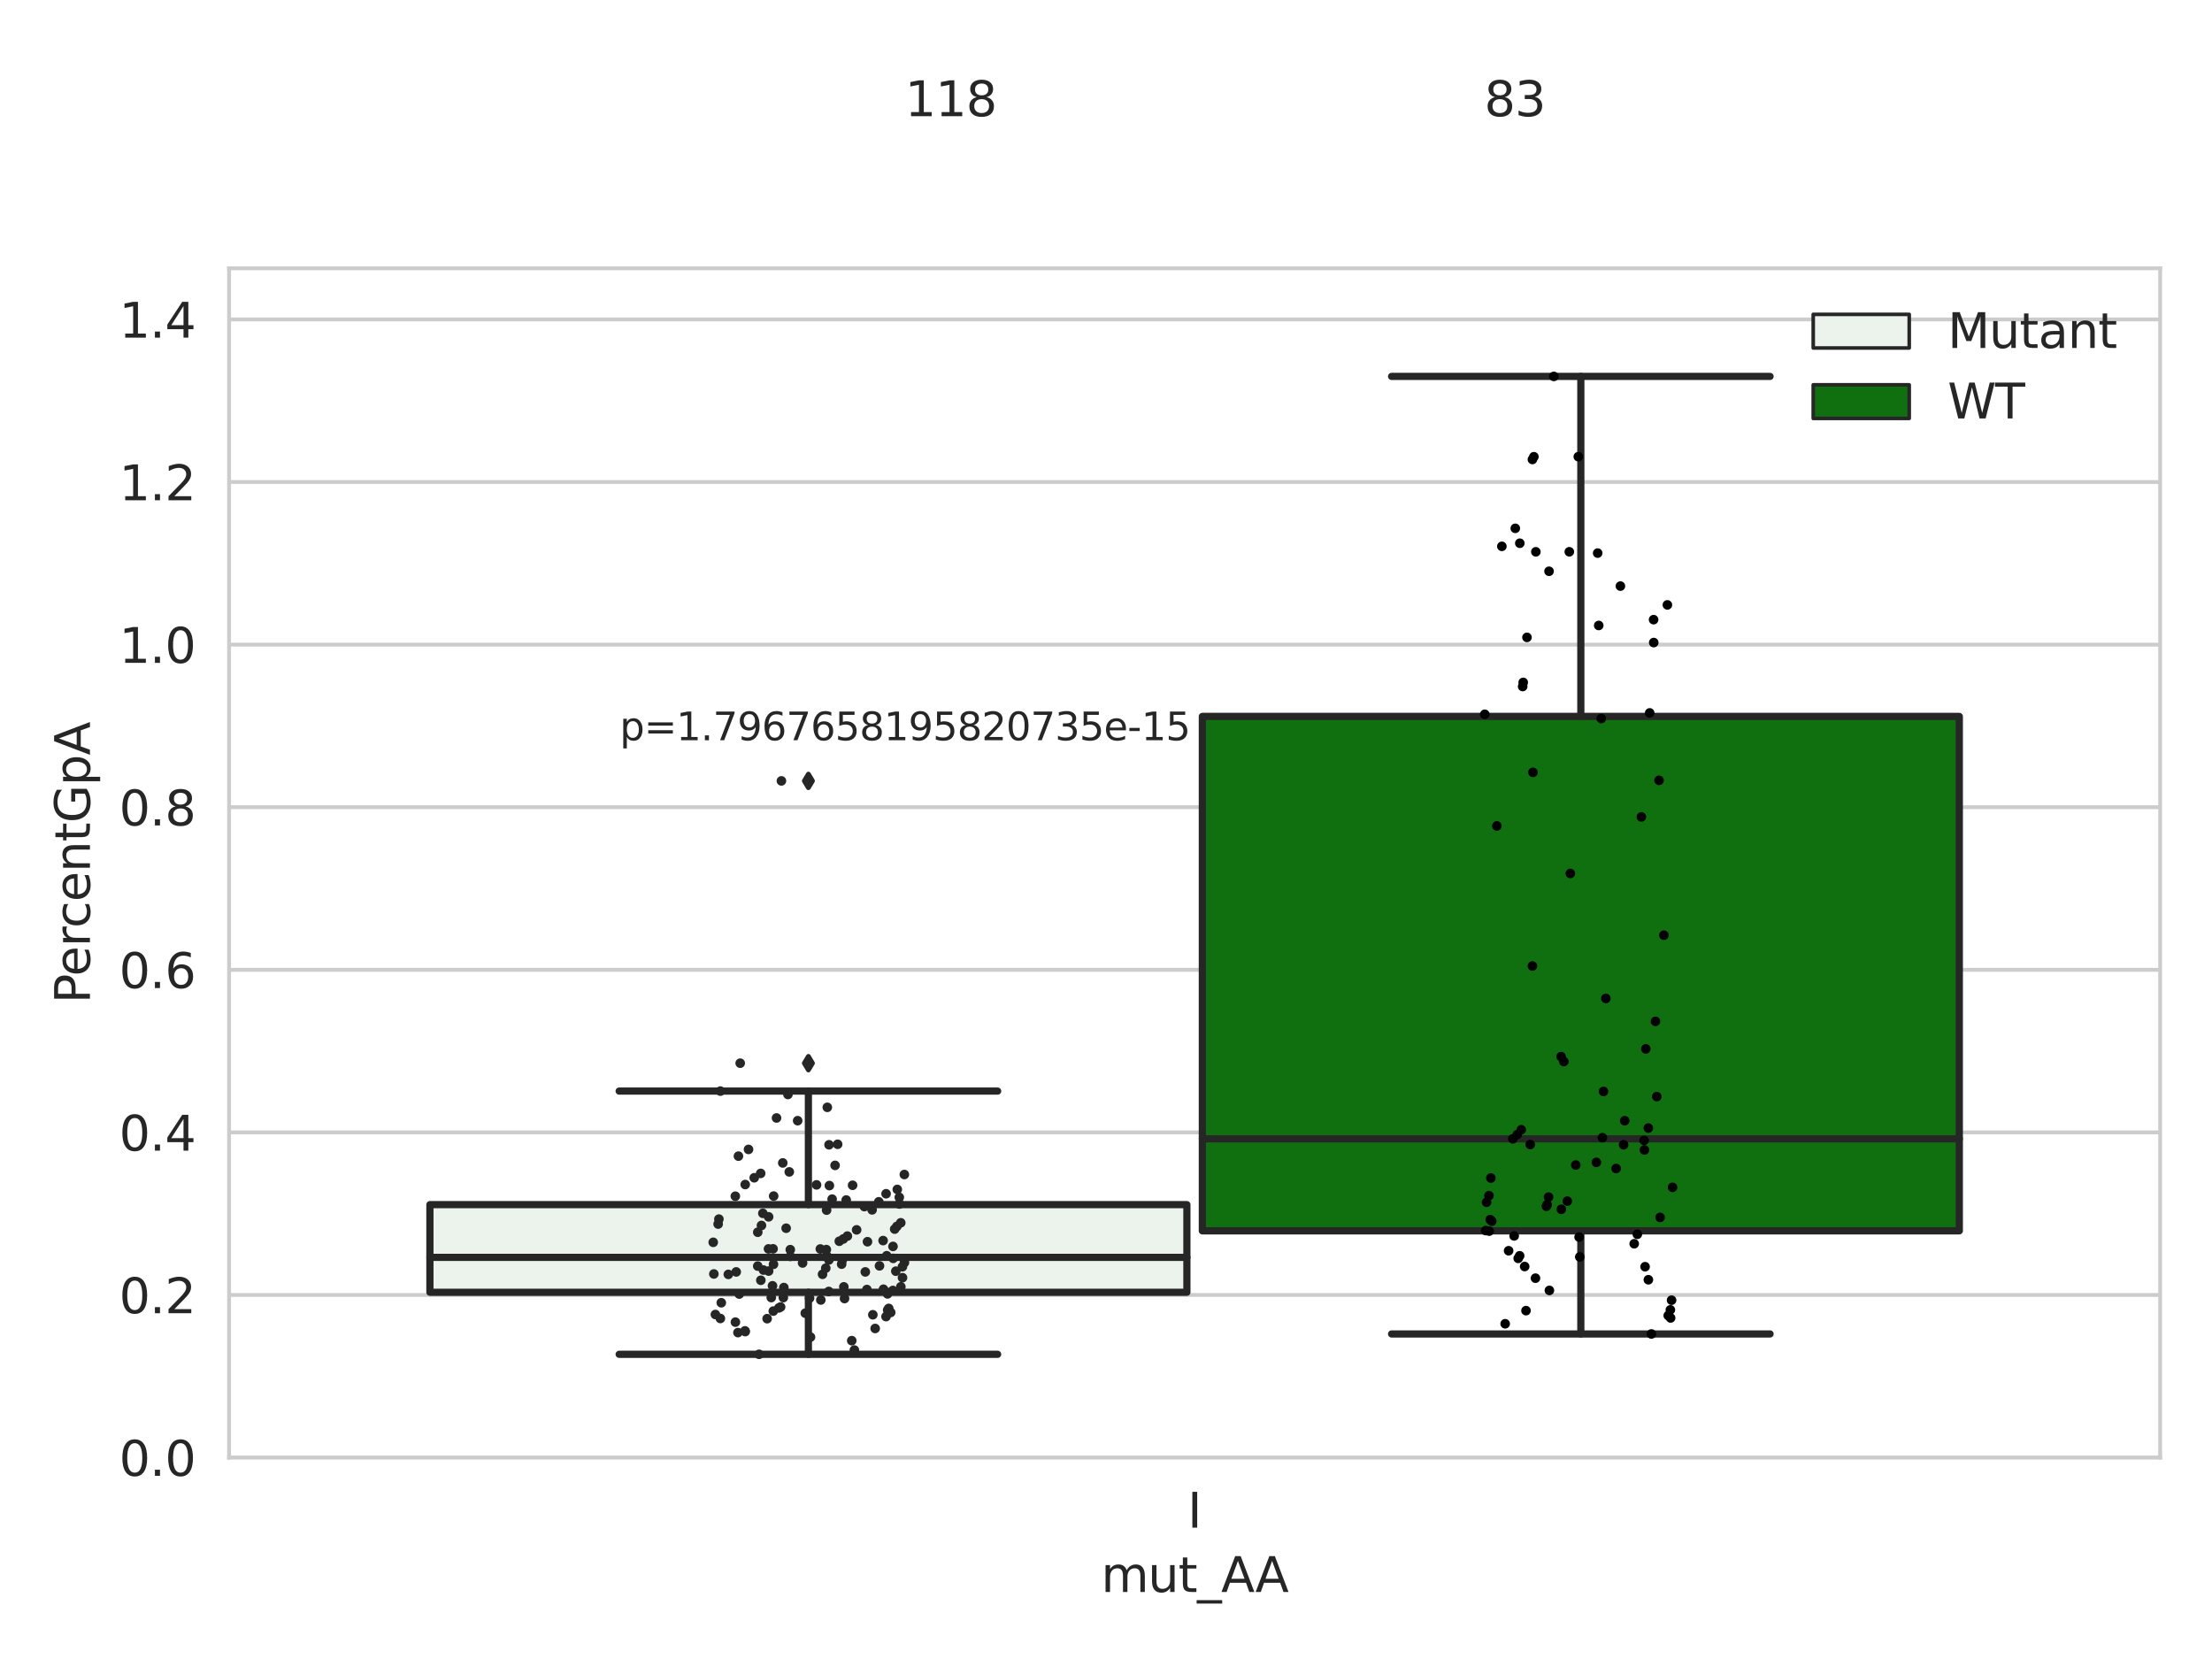 <?xml version="1.0" encoding="utf-8" standalone="no"?>
<!DOCTYPE svg PUBLIC "-//W3C//DTD SVG 1.1//EN"
  "http://www.w3.org/Graphics/SVG/1.1/DTD/svg11.dtd">
<svg xmlns:xlink="http://www.w3.org/1999/xlink" width="460.8pt" height="345.6pt" viewBox="0 0 460.8 345.6" xmlns="http://www.w3.org/2000/svg" version="1.1">
 <defs>
  <style type="text/css">*{stroke-linejoin: round; stroke-linecap: butt}</style>
 </defs>
 <g id="figure_1">
  <g id="patch_1">
   <path d="M 0 345.6 
L 460.8 345.6 
L 460.8 0 
L 0 0 
z
" style="fill: #ffffff"/>
  </g>
  <g id="axes_1">
   <g id="patch_2">
    <path d="M 47.72 303.64 
L 450 303.64 
L 450 55.89 
L 47.72 55.89 
z
" style="fill: #ffffff"/>
   </g>
   <g id="matplotlib.axis_1">
    <g id="xtick_1">
     <g id="text_1">
      <!-- I -->
      <g style="fill: #262626" transform="translate(247.385 318.238)scale(0.1 -0.1)">
       <defs>
        <path id="DejaVuSans-49" d="M 628 4666 
L 1259 4666 
L 1259 0 
L 628 0 
L 628 4666 
z
" transform="scale(0.016)"/>
       </defs>
       <use xlink:href="#DejaVuSans-49"/>
      </g>
     </g>
    </g>
    <g id="text_2">
     <!-- mut_AA -->
     <g style="fill: #262626" transform="translate(229.383 331.638)scale(0.1 -0.1)">
      <defs>
       <path id="DejaVuSans-6d" d="M 3328 2828 
Q 3544 3216 3844 3400 
Q 4144 3584 4550 3584 
Q 5097 3584 5394 3201 
Q 5691 2819 5691 2113 
L 5691 0 
L 5113 0 
L 5113 2094 
Q 5113 2597 4934 2840 
Q 4756 3084 4391 3084 
Q 3944 3084 3684 2787 
Q 3425 2491 3425 1978 
L 3425 0 
L 2847 0 
L 2847 2094 
Q 2847 2600 2669 2842 
Q 2491 3084 2119 3084 
Q 1678 3084 1418 2786 
Q 1159 2488 1159 1978 
L 1159 0 
L 581 0 
L 581 3500 
L 1159 3500 
L 1159 2956 
Q 1356 3278 1631 3431 
Q 1906 3584 2284 3584 
Q 2666 3584 2933 3390 
Q 3200 3197 3328 2828 
z
" transform="scale(0.016)"/>
       <path id="DejaVuSans-75" d="M 544 1381 
L 544 3500 
L 1119 3500 
L 1119 1403 
Q 1119 906 1312 657 
Q 1506 409 1894 409 
Q 2359 409 2629 706 
Q 2900 1003 2900 1516 
L 2900 3500 
L 3475 3500 
L 3475 0 
L 2900 0 
L 2900 538 
Q 2691 219 2414 64 
Q 2138 -91 1772 -91 
Q 1169 -91 856 284 
Q 544 659 544 1381 
z
M 1991 3584 
L 1991 3584 
z
" transform="scale(0.016)"/>
       <path id="DejaVuSans-74" d="M 1172 4494 
L 1172 3500 
L 2356 3500 
L 2356 3053 
L 1172 3053 
L 1172 1153 
Q 1172 725 1289 603 
Q 1406 481 1766 481 
L 2356 481 
L 2356 0 
L 1766 0 
Q 1100 0 847 248 
Q 594 497 594 1153 
L 594 3053 
L 172 3053 
L 172 3500 
L 594 3500 
L 594 4494 
L 1172 4494 
z
" transform="scale(0.016)"/>
       <path id="DejaVuSans-5f" d="M 3263 -1063 
L 3263 -1509 
L -63 -1509 
L -63 -1063 
L 3263 -1063 
z
" transform="scale(0.016)"/>
       <path id="DejaVuSans-41" d="M 2188 4044 
L 1331 1722 
L 3047 1722 
L 2188 4044 
z
M 1831 4666 
L 2547 4666 
L 4325 0 
L 3669 0 
L 3244 1197 
L 1141 1197 
L 716 0 
L 50 0 
L 1831 4666 
z
" transform="scale(0.016)"/>
      </defs>
      <use xlink:href="#DejaVuSans-6d"/>
      <use xlink:href="#DejaVuSans-75" x="97.412"/>
      <use xlink:href="#DejaVuSans-74" x="160.791"/>
      <use xlink:href="#DejaVuSans-5f" x="200"/>
      <use xlink:href="#DejaVuSans-41" x="250"/>
      <use xlink:href="#DejaVuSans-41" x="321.158"/>
     </g>
    </g>
   </g>
   <g id="matplotlib.axis_2">
    <g id="ytick_1">
     <g id="line2d_1">
      <path d="M 47.72 303.64 
L 450 303.64 
" clip-path="url(#pb019264400)" style="fill: none; stroke: #cccccc; stroke-width: 0.8; stroke-linecap: round"/>
     </g>
     <g id="text_3">
      <!-- 0.0 -->
      <g style="fill: #262626" transform="translate(24.817 307.439)scale(0.1 -0.1)">
       <defs>
        <path id="DejaVuSans-30" d="M 2034 4250 
Q 1547 4250 1301 3770 
Q 1056 3291 1056 2328 
Q 1056 1369 1301 889 
Q 1547 409 2034 409 
Q 2525 409 2770 889 
Q 3016 1369 3016 2328 
Q 3016 3291 2770 3770 
Q 2525 4250 2034 4250 
z
M 2034 4750 
Q 2819 4750 3233 4129 
Q 3647 3509 3647 2328 
Q 3647 1150 3233 529 
Q 2819 -91 2034 -91 
Q 1250 -91 836 529 
Q 422 1150 422 2328 
Q 422 3509 836 4129 
Q 1250 4750 2034 4750 
z
" transform="scale(0.016)"/>
        <path id="DejaVuSans-2e" d="M 684 794 
L 1344 794 
L 1344 0 
L 684 0 
L 684 794 
z
" transform="scale(0.016)"/>
       </defs>
       <use xlink:href="#DejaVuSans-30"/>
       <use xlink:href="#DejaVuSans-2e" x="63.623"/>
       <use xlink:href="#DejaVuSans-30" x="95.41"/>
      </g>
     </g>
    </g>
    <g id="ytick_2">
     <g id="line2d_2">
      <path d="M 47.72 269.769 
L 450 269.769 
" clip-path="url(#pb019264400)" style="fill: none; stroke: #cccccc; stroke-width: 0.8; stroke-linecap: round"/>
     </g>
     <g id="text_4">
      <!-- 0.2 -->
      <g style="fill: #262626" transform="translate(24.817 273.568)scale(0.1 -0.1)">
       <defs>
        <path id="DejaVuSans-32" d="M 1228 531 
L 3431 531 
L 3431 0 
L 469 0 
L 469 531 
Q 828 903 1448 1529 
Q 2069 2156 2228 2338 
Q 2531 2678 2651 2914 
Q 2772 3150 2772 3378 
Q 2772 3750 2511 3984 
Q 2250 4219 1831 4219 
Q 1534 4219 1204 4116 
Q 875 4013 500 3803 
L 500 4441 
Q 881 4594 1212 4672 
Q 1544 4750 1819 4750 
Q 2544 4750 2975 4387 
Q 3406 4025 3406 3419 
Q 3406 3131 3298 2873 
Q 3191 2616 2906 2266 
Q 2828 2175 2409 1742 
Q 1991 1309 1228 531 
z
" transform="scale(0.016)"/>
       </defs>
       <use xlink:href="#DejaVuSans-30"/>
       <use xlink:href="#DejaVuSans-2e" x="63.623"/>
       <use xlink:href="#DejaVuSans-32" x="95.41"/>
      </g>
     </g>
    </g>
    <g id="ytick_3">
     <g id="line2d_3">
      <path d="M 47.72 235.898 
L 450 235.898 
" clip-path="url(#pb019264400)" style="fill: none; stroke: #cccccc; stroke-width: 0.8; stroke-linecap: round"/>
     </g>
     <g id="text_5">
      <!-- 0.4 -->
      <g style="fill: #262626" transform="translate(24.817 239.697)scale(0.1 -0.1)">
       <defs>
        <path id="DejaVuSans-34" d="M 2419 4116 
L 825 1625 
L 2419 1625 
L 2419 4116 
z
M 2253 4666 
L 3047 4666 
L 3047 1625 
L 3713 1625 
L 3713 1100 
L 3047 1100 
L 3047 0 
L 2419 0 
L 2419 1100 
L 313 1100 
L 313 1709 
L 2253 4666 
z
" transform="scale(0.016)"/>
       </defs>
       <use xlink:href="#DejaVuSans-30"/>
       <use xlink:href="#DejaVuSans-2e" x="63.623"/>
       <use xlink:href="#DejaVuSans-34" x="95.41"/>
      </g>
     </g>
    </g>
    <g id="ytick_4">
     <g id="line2d_4">
      <path d="M 47.72 202.026 
L 450 202.026 
" clip-path="url(#pb019264400)" style="fill: none; stroke: #cccccc; stroke-width: 0.8; stroke-linecap: round"/>
     </g>
     <g id="text_6">
      <!-- 0.6 -->
      <g style="fill: #262626" transform="translate(24.817 205.826)scale(0.1 -0.1)">
       <defs>
        <path id="DejaVuSans-36" d="M 2113 2584 
Q 1688 2584 1439 2293 
Q 1191 2003 1191 1497 
Q 1191 994 1439 701 
Q 1688 409 2113 409 
Q 2538 409 2786 701 
Q 3034 994 3034 1497 
Q 3034 2003 2786 2293 
Q 2538 2584 2113 2584 
z
M 3366 4563 
L 3366 3988 
Q 3128 4100 2886 4159 
Q 2644 4219 2406 4219 
Q 1781 4219 1451 3797 
Q 1122 3375 1075 2522 
Q 1259 2794 1537 2939 
Q 1816 3084 2150 3084 
Q 2853 3084 3261 2657 
Q 3669 2231 3669 1497 
Q 3669 778 3244 343 
Q 2819 -91 2113 -91 
Q 1303 -91 875 529 
Q 447 1150 447 2328 
Q 447 3434 972 4092 
Q 1497 4750 2381 4750 
Q 2619 4750 2861 4703 
Q 3103 4656 3366 4563 
z
" transform="scale(0.016)"/>
       </defs>
       <use xlink:href="#DejaVuSans-30"/>
       <use xlink:href="#DejaVuSans-2e" x="63.623"/>
       <use xlink:href="#DejaVuSans-36" x="95.41"/>
      </g>
     </g>
    </g>
    <g id="ytick_5">
     <g id="line2d_5">
      <path d="M 47.72 168.155 
L 450 168.155 
" clip-path="url(#pb019264400)" style="fill: none; stroke: #cccccc; stroke-width: 0.8; stroke-linecap: round"/>
     </g>
     <g id="text_7">
      <!-- 0.8 -->
      <g style="fill: #262626" transform="translate(24.817 171.954)scale(0.1 -0.1)">
       <defs>
        <path id="DejaVuSans-38" d="M 2034 2216 
Q 1584 2216 1326 1975 
Q 1069 1734 1069 1313 
Q 1069 891 1326 650 
Q 1584 409 2034 409 
Q 2484 409 2743 651 
Q 3003 894 3003 1313 
Q 3003 1734 2745 1975 
Q 2488 2216 2034 2216 
z
M 1403 2484 
Q 997 2584 770 2862 
Q 544 3141 544 3541 
Q 544 4100 942 4425 
Q 1341 4750 2034 4750 
Q 2731 4750 3128 4425 
Q 3525 4100 3525 3541 
Q 3525 3141 3298 2862 
Q 3072 2584 2669 2484 
Q 3125 2378 3379 2068 
Q 3634 1759 3634 1313 
Q 3634 634 3220 271 
Q 2806 -91 2034 -91 
Q 1263 -91 848 271 
Q 434 634 434 1313 
Q 434 1759 690 2068 
Q 947 2378 1403 2484 
z
M 1172 3481 
Q 1172 3119 1398 2916 
Q 1625 2713 2034 2713 
Q 2441 2713 2670 2916 
Q 2900 3119 2900 3481 
Q 2900 3844 2670 4047 
Q 2441 4250 2034 4250 
Q 1625 4250 1398 4047 
Q 1172 3844 1172 3481 
z
" transform="scale(0.016)"/>
       </defs>
       <use xlink:href="#DejaVuSans-30"/>
       <use xlink:href="#DejaVuSans-2e" x="63.623"/>
       <use xlink:href="#DejaVuSans-38" x="95.41"/>
      </g>
     </g>
    </g>
    <g id="ytick_6">
     <g id="line2d_6">
      <path d="M 47.72 134.284 
L 450 134.284 
" clip-path="url(#pb019264400)" style="fill: none; stroke: #cccccc; stroke-width: 0.8; stroke-linecap: round"/>
     </g>
     <g id="text_8">
      <!-- 1.0 -->
      <g style="fill: #262626" transform="translate(24.817 138.083)scale(0.1 -0.1)">
       <defs>
        <path id="DejaVuSans-31" d="M 794 531 
L 1825 531 
L 1825 4091 
L 703 3866 
L 703 4441 
L 1819 4666 
L 2450 4666 
L 2450 531 
L 3481 531 
L 3481 0 
L 794 0 
L 794 531 
z
" transform="scale(0.016)"/>
       </defs>
       <use xlink:href="#DejaVuSans-31"/>
       <use xlink:href="#DejaVuSans-2e" x="63.623"/>
       <use xlink:href="#DejaVuSans-30" x="95.41"/>
      </g>
     </g>
    </g>
    <g id="ytick_7">
     <g id="line2d_7">
      <path d="M 47.72 100.413 
L 450 100.413 
" clip-path="url(#pb019264400)" style="fill: none; stroke: #cccccc; stroke-width: 0.8; stroke-linecap: round"/>
     </g>
     <g id="text_9">
      <!-- 1.2 -->
      <g style="fill: #262626" transform="translate(24.817 104.212)scale(0.1 -0.1)">
       <use xlink:href="#DejaVuSans-31"/>
       <use xlink:href="#DejaVuSans-2e" x="63.623"/>
       <use xlink:href="#DejaVuSans-32" x="95.41"/>
      </g>
     </g>
    </g>
    <g id="ytick_8">
     <g id="line2d_8">
      <path d="M 47.72 66.542 
L 450 66.542 
" clip-path="url(#pb019264400)" style="fill: none; stroke: #cccccc; stroke-width: 0.8; stroke-linecap: round"/>
     </g>
     <g id="text_10">
      <!-- 1.4 -->
      <g style="fill: #262626" transform="translate(24.817 70.341)scale(0.1 -0.1)">
       <use xlink:href="#DejaVuSans-31"/>
       <use xlink:href="#DejaVuSans-2e" x="63.623"/>
       <use xlink:href="#DejaVuSans-34" x="95.41"/>
      </g>
     </g>
    </g>
    <g id="text_11">
     <!-- PercentGpA -->
     <g style="fill: #262626" transform="translate(18.737 209.041)rotate(-90)scale(0.1 -0.1)">
      <defs>
       <path id="DejaVuSans-50" d="M 1259 4147 
L 1259 2394 
L 2053 2394 
Q 2494 2394 2734 2622 
Q 2975 2850 2975 3272 
Q 2975 3691 2734 3919 
Q 2494 4147 2053 4147 
L 1259 4147 
z
M 628 4666 
L 2053 4666 
Q 2838 4666 3239 4311 
Q 3641 3956 3641 3272 
Q 3641 2581 3239 2228 
Q 2838 1875 2053 1875 
L 1259 1875 
L 1259 0 
L 628 0 
L 628 4666 
z
" transform="scale(0.016)"/>
       <path id="DejaVuSans-65" d="M 3597 1894 
L 3597 1613 
L 953 1613 
Q 991 1019 1311 708 
Q 1631 397 2203 397 
Q 2534 397 2845 478 
Q 3156 559 3463 722 
L 3463 178 
Q 3153 47 2828 -22 
Q 2503 -91 2169 -91 
Q 1331 -91 842 396 
Q 353 884 353 1716 
Q 353 2575 817 3079 
Q 1281 3584 2069 3584 
Q 2775 3584 3186 3129 
Q 3597 2675 3597 1894 
z
M 3022 2063 
Q 3016 2534 2758 2815 
Q 2500 3097 2075 3097 
Q 1594 3097 1305 2825 
Q 1016 2553 972 2059 
L 3022 2063 
z
" transform="scale(0.016)"/>
       <path id="DejaVuSans-72" d="M 2631 2963 
Q 2534 3019 2420 3045 
Q 2306 3072 2169 3072 
Q 1681 3072 1420 2755 
Q 1159 2438 1159 1844 
L 1159 0 
L 581 0 
L 581 3500 
L 1159 3500 
L 1159 2956 
Q 1341 3275 1631 3429 
Q 1922 3584 2338 3584 
Q 2397 3584 2469 3576 
Q 2541 3569 2628 3553 
L 2631 2963 
z
" transform="scale(0.016)"/>
       <path id="DejaVuSans-63" d="M 3122 3366 
L 3122 2828 
Q 2878 2963 2633 3030 
Q 2388 3097 2138 3097 
Q 1578 3097 1268 2742 
Q 959 2388 959 1747 
Q 959 1106 1268 751 
Q 1578 397 2138 397 
Q 2388 397 2633 464 
Q 2878 531 3122 666 
L 3122 134 
Q 2881 22 2623 -34 
Q 2366 -91 2075 -91 
Q 1284 -91 818 406 
Q 353 903 353 1747 
Q 353 2603 823 3093 
Q 1294 3584 2113 3584 
Q 2378 3584 2631 3529 
Q 2884 3475 3122 3366 
z
" transform="scale(0.016)"/>
       <path id="DejaVuSans-6e" d="M 3513 2113 
L 3513 0 
L 2938 0 
L 2938 2094 
Q 2938 2591 2744 2837 
Q 2550 3084 2163 3084 
Q 1697 3084 1428 2787 
Q 1159 2491 1159 1978 
L 1159 0 
L 581 0 
L 581 3500 
L 1159 3500 
L 1159 2956 
Q 1366 3272 1645 3428 
Q 1925 3584 2291 3584 
Q 2894 3584 3203 3211 
Q 3513 2838 3513 2113 
z
" transform="scale(0.016)"/>
       <path id="DejaVuSans-47" d="M 3809 666 
L 3809 1919 
L 2778 1919 
L 2778 2438 
L 4434 2438 
L 4434 434 
Q 4069 175 3628 42 
Q 3188 -91 2688 -91 
Q 1594 -91 976 548 
Q 359 1188 359 2328 
Q 359 3472 976 4111 
Q 1594 4750 2688 4750 
Q 3144 4750 3555 4637 
Q 3966 4525 4313 4306 
L 4313 3634 
Q 3963 3931 3569 4081 
Q 3175 4231 2741 4231 
Q 1884 4231 1454 3753 
Q 1025 3275 1025 2328 
Q 1025 1384 1454 906 
Q 1884 428 2741 428 
Q 3075 428 3337 486 
Q 3600 544 3809 666 
z
" transform="scale(0.016)"/>
       <path id="DejaVuSans-70" d="M 1159 525 
L 1159 -1331 
L 581 -1331 
L 581 3500 
L 1159 3500 
L 1159 2969 
Q 1341 3281 1617 3432 
Q 1894 3584 2278 3584 
Q 2916 3584 3314 3078 
Q 3713 2572 3713 1747 
Q 3713 922 3314 415 
Q 2916 -91 2278 -91 
Q 1894 -91 1617 61 
Q 1341 213 1159 525 
z
M 3116 1747 
Q 3116 2381 2855 2742 
Q 2594 3103 2138 3103 
Q 1681 3103 1420 2742 
Q 1159 2381 1159 1747 
Q 1159 1113 1420 752 
Q 1681 391 2138 391 
Q 2594 391 2855 752 
Q 3116 1113 3116 1747 
z
" transform="scale(0.016)"/>
      </defs>
      <use xlink:href="#DejaVuSans-50"/>
      <use xlink:href="#DejaVuSans-65" x="56.678"/>
      <use xlink:href="#DejaVuSans-72" x="118.201"/>
      <use xlink:href="#DejaVuSans-63" x="157.064"/>
      <use xlink:href="#DejaVuSans-65" x="212.045"/>
      <use xlink:href="#DejaVuSans-6e" x="273.568"/>
      <use xlink:href="#DejaVuSans-74" x="336.947"/>
      <use xlink:href="#DejaVuSans-47" x="376.156"/>
      <use xlink:href="#DejaVuSans-70" x="453.646"/>
      <use xlink:href="#DejaVuSans-41" x="517.123"/>
     </g>
    </g>
   </g>
   <g id="patch_3">
    <path d="M 89.557 269.201 
L 247.251 269.201 
L 247.251 250.949 
L 89.557 250.949 
L 89.557 269.201 
z
" clip-path="url(#pb019264400)" style="fill: #ecf2ec; stroke: #262626; stroke-width: 1.5; stroke-linejoin: miter"/>
   </g>
   <g id="patch_4">
    <path d="M 250.469 256.408 
L 408.163 256.408 
L 408.163 149.243 
L 250.469 149.243 
L 250.469 256.408 
z
" clip-path="url(#pb019264400)" style="fill: #107010; stroke: #262626; stroke-width: 1.5; stroke-linejoin: miter"/>
   </g>
   <g id="patch_5">
    <path d="M 248.86 303.64 
L 248.86 303.64 
L 248.86 303.64 
L 248.86 303.64 
z
" clip-path="url(#pb019264400)" style="fill: #ecf2ec; stroke: #262626; stroke-width: 0.75; stroke-linejoin: miter"/>
   </g>
   <g id="patch_6">
    <path d="M 248.86 303.64 
L 248.86 303.64 
L 248.86 303.64 
L 248.86 303.64 
z
" clip-path="url(#pb019264400)" style="fill: #107010; stroke: #262626; stroke-width: 0.75; stroke-linejoin: miter"/>
   </g>
   <g id="PathCollection_1"/>
   <g id="PathCollection_2"/>
   <g id="line2d_9">
    <path d="M 168.404 269.201 
L 168.404 282.127 
" clip-path="url(#pb019264400)" style="fill: none; stroke: #262626; stroke-width: 1.5; stroke-linecap: round"/>
   </g>
   <g id="line2d_10">
    <path d="M 168.404 250.949 
L 168.404 227.295 
" clip-path="url(#pb019264400)" style="fill: none; stroke: #262626; stroke-width: 1.5; stroke-linecap: round"/>
   </g>
   <g id="line2d_11">
    <path d="M 128.981 282.127 
L 207.827 282.127 
" clip-path="url(#pb019264400)" style="fill: none; stroke: #262626; stroke-width: 1.5; stroke-linecap: round"/>
   </g>
   <g id="line2d_12">
    <path d="M 128.981 227.295 
L 207.827 227.295 
" clip-path="url(#pb019264400)" style="fill: none; stroke: #262626; stroke-width: 1.5; stroke-linecap: round"/>
   </g>
   <g id="line2d_13">
    <defs>
     <path id="mad63a8a54e" d="M -0 1.414 
L 0.849 0 
L 0 -1.414 
L -0.849 -0 
z
" style="stroke: #262626; stroke-linejoin: miter"/>
    </defs>
    <g clip-path="url(#pb019264400)">
     <use xlink:href="#mad63a8a54e" x="168.404" y="221.48" style="fill: #262626; stroke: #262626; stroke-linejoin: miter"/>
     <use xlink:href="#mad63a8a54e" x="168.404" y="162.674" style="fill: #262626; stroke: #262626; stroke-linejoin: miter"/>
    </g>
   </g>
   <g id="line2d_14">
    <path d="M 329.316 256.408 
L 329.316 277.888 
" clip-path="url(#pb019264400)" style="fill: none; stroke: #262626; stroke-width: 1.5; stroke-linecap: round"/>
   </g>
   <g id="line2d_15">
    <path d="M 329.316 149.243 
L 329.316 78.412 
" clip-path="url(#pb019264400)" style="fill: none; stroke: #262626; stroke-width: 1.5; stroke-linecap: round"/>
   </g>
   <g id="line2d_16">
    <path d="M 289.893 277.888 
L 368.739 277.888 
" clip-path="url(#pb019264400)" style="fill: none; stroke: #262626; stroke-width: 1.5; stroke-linecap: round"/>
   </g>
   <g id="line2d_17">
    <path d="M 289.893 78.412 
L 368.739 78.412 
" clip-path="url(#pb019264400)" style="fill: none; stroke: #262626; stroke-width: 1.5; stroke-linecap: round"/>
   </g>
   <g id="line2d_18"/>
   <g id="line2d_19">
    <path d="M 89.557 261.929 
L 247.251 261.929 
" clip-path="url(#pb019264400)" style="fill: none; stroke: #262626; stroke-width: 1.5; stroke-linecap: round"/>
   </g>
   <g id="line2d_20">
    <path d="M 250.469 237.24 
L 408.163 237.24 
" clip-path="url(#pb019264400)" style="fill: none; stroke: #262626; stroke-width: 1.5; stroke-linecap: round"/>
   </g>
   <g id="patch_7">
    <path d="M 47.72 303.64 
L 47.72 55.89 
" style="fill: none; stroke: #cccccc; stroke-width: 0.8; stroke-linejoin: miter; stroke-linecap: square"/>
   </g>
   <g id="patch_8">
    <path d="M 450 303.64 
L 450 55.89 
" style="fill: none; stroke: #cccccc; stroke-width: 0.8; stroke-linejoin: miter; stroke-linecap: square"/>
   </g>
   <g id="patch_9">
    <path d="M 47.72 303.64 
L 450 303.64 
" style="fill: none; stroke: #cccccc; stroke-width: 0.8; stroke-linejoin: miter; stroke-linecap: square"/>
   </g>
   <g id="patch_10">
    <path d="M 47.72 55.89 
L 450 55.89 
" style="fill: none; stroke: #cccccc; stroke-width: 0.8; stroke-linejoin: miter; stroke-linecap: square"/>
   </g>
   <g id="PathCollection_3">
    <defs>
     <path id="C0_0_43336d7d72" d="M 0 1 
C 0.265 1 0.52 0.895 0.707 0.707 
C 0.895 0.52 1 0.265 1 -0 
C 1 -0.265 0.895 -0.52 0.707 -0.707 
C 0.52 -0.895 0.265 -1 0 -1 
C -0.265 -1 -0.52 -0.895 -0.707 -0.707 
C -0.895 -0.52 -1 -0.265 -1 0 
C -1 0.265 -0.895 0.52 -0.707 0.707 
C -0.52 0.895 -0.265 1 0 1 
z
"/>
    </defs>
    <g clip-path="url(#pb019264400)">
     <use xlink:href="#C0_0_43336d7d72" x="150.259" y="271.385" style="fill: #262626"/>
    </g>
    <g clip-path="url(#pb019264400)">
     <use xlink:href="#C0_0_43336d7d72" x="184.043" y="268.57" style="fill: #262626"/>
    </g>
    <g clip-path="url(#pb019264400)">
     <use xlink:href="#C0_0_43336d7d72" x="158.461" y="244.442" style="fill: #262626"/>
    </g>
    <g clip-path="url(#pb019264400)">
     <use xlink:href="#C0_0_43336d7d72" x="172.343" y="230.677" style="fill: #262626"/>
    </g>
    <g clip-path="url(#pb019264400)">
     <use xlink:href="#C0_0_43336d7d72" x="185.554" y="273.409" style="fill: #262626"/>
    </g>
    <g clip-path="url(#pb019264400)">
     <use xlink:href="#C0_0_43336d7d72" x="148.71" y="265.389" style="fill: #262626"/>
    </g>
    <g clip-path="url(#pb019264400)">
     <use xlink:href="#C0_0_43336d7d72" x="163.293" y="268.221" style="fill: #262626"/>
    </g>
    <g clip-path="url(#pb019264400)">
     <use xlink:href="#C0_0_43336d7d72" x="158.627" y="255.285" style="fill: #262626"/>
    </g>
    <g clip-path="url(#pb019264400)">
     <use xlink:href="#C0_0_43336d7d72" x="181.678" y="252.037" style="fill: #262626"/>
    </g>
    <g clip-path="url(#pb019264400)">
     <use xlink:href="#C0_0_43336d7d72" x="153.728" y="277.603" style="fill: #262626"/>
    </g>
    <g clip-path="url(#pb019264400)">
     <use xlink:href="#C0_0_43336d7d72" x="173.349" y="249.802" style="fill: #262626"/>
    </g>
    <g clip-path="url(#pb019264400)">
     <use xlink:href="#C0_0_43336d7d72" x="186.379" y="256.044" style="fill: #262626"/>
    </g>
    <g clip-path="url(#pb019264400)">
     <use xlink:href="#C0_0_43336d7d72" x="168.843" y="278.545" style="fill: #262626"/>
    </g>
    <g clip-path="url(#pb019264400)">
     <use xlink:href="#C0_0_43336d7d72" x="153.998" y="269.573" style="fill: #262626"/>
    </g>
    <g clip-path="url(#pb019264400)">
     <use xlink:href="#C0_0_43336d7d72" x="164.632" y="260.327" style="fill: #262626"/>
    </g>
    <g clip-path="url(#pb019264400)">
     <use xlink:href="#C0_0_43336d7d72" x="183.068" y="250.355" style="fill: #262626"/>
    </g>
    <g clip-path="url(#pb019264400)">
     <use xlink:href="#C0_0_43336d7d72" x="172.704" y="238.481" style="fill: #262626"/>
    </g>
    <g clip-path="url(#pb019264400)">
     <use xlink:href="#C0_0_43336d7d72" x="166.168" y="233.459" style="fill: #262626"/>
    </g>
    <g clip-path="url(#pb019264400)">
     <use xlink:href="#C0_0_43336d7d72" x="160.671" y="270.308" style="fill: #262626"/>
    </g>
    <g clip-path="url(#pb019264400)">
     <use xlink:href="#C0_0_43336d7d72" x="174.496" y="238.376" style="fill: #262626"/>
    </g>
    <g clip-path="url(#pb019264400)">
     <use xlink:href="#C0_0_43336d7d72" x="170.102" y="246.829" style="fill: #262626"/>
    </g>
    <g clip-path="url(#pb019264400)">
     <use xlink:href="#C0_0_43336d7d72" x="155.191" y="277.244" style="fill: #262626"/>
    </g>
    <g clip-path="url(#pb019264400)">
     <use xlink:href="#C0_0_43336d7d72" x="160.092" y="260.165" style="fill: #262626"/>
    </g>
    <g clip-path="url(#pb019264400)">
     <use xlink:href="#C0_0_43336d7d72" x="154.199" y="221.48" style="fill: #262626"/>
    </g>
    <g clip-path="url(#pb019264400)">
     <use xlink:href="#C0_0_43336d7d72" x="149.029" y="273.835" style="fill: #262626"/>
    </g>
    <g clip-path="url(#pb019264400)">
     <use xlink:href="#C0_0_43336d7d72" x="153.367" y="264.963" style="fill: #262626"/>
    </g>
    <g clip-path="url(#pb019264400)">
     <use xlink:href="#C0_0_43336d7d72" x="158.495" y="266.702" style="fill: #262626"/>
    </g>
    <g clip-path="url(#pb019264400)">
     <use xlink:href="#C0_0_43336d7d72" x="162.615" y="272.271" style="fill: #262626"/>
    </g>
    <g clip-path="url(#pb019264400)">
     <use xlink:href="#C0_0_43336d7d72" x="153.202" y="275.424" style="fill: #262626"/>
    </g>
    <g clip-path="url(#pb019264400)">
     <use xlink:href="#C0_0_43336d7d72" x="160.93" y="267.856" style="fill: #262626"/>
    </g>
    <g clip-path="url(#pb019264400)">
     <use xlink:href="#C0_0_43336d7d72" x="176.286" y="249.984" style="fill: #262626"/>
    </g>
    <g clip-path="url(#pb019264400)">
     <use xlink:href="#C0_0_43336d7d72" x="181.828" y="273.89" style="fill: #262626"/>
    </g>
    <g clip-path="url(#pb019264400)">
     <use xlink:href="#C0_0_43336d7d72" x="163.769" y="255.86" style="fill: #262626"/>
    </g>
    <g clip-path="url(#pb019264400)">
     <use xlink:href="#C0_0_43336d7d72" x="184.576" y="274.272" style="fill: #262626"/>
    </g>
    <g clip-path="url(#pb019264400)">
     <use xlink:href="#C0_0_43336d7d72" x="151.727" y="265.478" style="fill: #262626"/>
    </g>
    <g clip-path="url(#pb019264400)">
     <use xlink:href="#C0_0_43336d7d72" x="183.217" y="263.703" style="fill: #262626"/>
    </g>
    <g clip-path="url(#pb019264400)">
     <use xlink:href="#C0_0_43336d7d72" x="184.722" y="261.594" style="fill: #262626"/>
    </g>
    <g clip-path="url(#pb019264400)">
     <use xlink:href="#C0_0_43336d7d72" x="187.994" y="263.888" style="fill: #262626"/>
    </g>
    <g clip-path="url(#pb019264400)">
     <use xlink:href="#C0_0_43336d7d72" x="157.853" y="263.748" style="fill: #262626"/>
    </g>
    <g clip-path="url(#pb019264400)">
     <use xlink:href="#C0_0_43336d7d72" x="155.931" y="239.445" style="fill: #262626"/>
    </g>
    <g clip-path="url(#pb019264400)">
     <use xlink:href="#C0_0_43336d7d72" x="167.194" y="263.1" style="fill: #262626"/>
    </g>
    <g clip-path="url(#pb019264400)">
     <use xlink:href="#C0_0_43336d7d72" x="175.327" y="263.343" style="fill: #262626"/>
    </g>
    <g clip-path="url(#pb019264400)">
     <use xlink:href="#C0_0_43336d7d72" x="186.027" y="259.653" style="fill: #262626"/>
    </g>
    <g clip-path="url(#pb019264400)">
     <use xlink:href="#C0_0_43336d7d72" x="187.368" y="250.813" style="fill: #262626"/>
    </g>
    <g clip-path="url(#pb019264400)">
     <use xlink:href="#C0_0_43336d7d72" x="177.434" y="279.282" style="fill: #262626"/>
    </g>
    <g clip-path="url(#pb019264400)">
     <use xlink:href="#C0_0_43336d7d72" x="161.134" y="263.381" style="fill: #262626"/>
    </g>
    <g clip-path="url(#pb019264400)">
     <use xlink:href="#C0_0_43336d7d72" x="153.83" y="240.844" style="fill: #262626"/>
    </g>
    <g clip-path="url(#pb019264400)">
     <use xlink:href="#C0_0_43336d7d72" x="188.394" y="244.674" style="fill: #262626"/>
    </g>
    <g clip-path="url(#pb019264400)">
     <use xlink:href="#C0_0_43336d7d72" x="155.245" y="277.392" style="fill: #262626"/>
    </g>
    <g clip-path="url(#pb019264400)">
     <use xlink:href="#C0_0_43336d7d72" x="186.068" y="262.139" style="fill: #262626"/>
    </g>
    <g clip-path="url(#pb019264400)">
     <use xlink:href="#C0_0_43336d7d72" x="172.196" y="252.092" style="fill: #262626"/>
    </g>
    <g clip-path="url(#pb019264400)">
     <use xlink:href="#C0_0_43336d7d72" x="180.713" y="258.673" style="fill: #262626"/>
    </g>
    <g clip-path="url(#pb019264400)">
     <use xlink:href="#C0_0_43336d7d72" x="161.095" y="273.124" style="fill: #262626"/>
    </g>
    <g clip-path="url(#pb019264400)">
     <use xlink:href="#C0_0_43336d7d72" x="149.604" y="254.997" style="fill: #262626"/>
    </g>
    <g clip-path="url(#pb019264400)">
     <use xlink:href="#C0_0_43336d7d72" x="163.185" y="270.312" style="fill: #262626"/>
    </g>
    <g clip-path="url(#pb019264400)">
     <use xlink:href="#C0_0_43336d7d72" x="150.072" y="227.295" style="fill: #262626"/>
    </g>
    <g clip-path="url(#pb019264400)">
     <use xlink:href="#C0_0_43336d7d72" x="172.205" y="261.579" style="fill: #262626"/>
    </g>
    <g clip-path="url(#pb019264400)">
     <use xlink:href="#C0_0_43336d7d72" x="167.755" y="273.559" style="fill: #262626"/>
    </g>
    <g clip-path="url(#pb019264400)">
     <use xlink:href="#C0_0_43336d7d72" x="186.924" y="247.781" style="fill: #262626"/>
    </g>
    <g clip-path="url(#pb019264400)">
     <use xlink:href="#C0_0_43336d7d72" x="177.611" y="246.914" style="fill: #262626"/>
    </g>
    <g clip-path="url(#pb019264400)">
     <use xlink:href="#C0_0_43336d7d72" x="163.065" y="242.261" style="fill: #262626"/>
    </g>
    <g clip-path="url(#pb019264400)">
     <use xlink:href="#C0_0_43336d7d72" x="184.892" y="269.541" style="fill: #262626"/>
    </g>
    <g clip-path="url(#pb019264400)">
     <use xlink:href="#C0_0_43336d7d72" x="173.963" y="242.768" style="fill: #262626"/>
    </g>
    <g clip-path="url(#pb019264400)">
     <use xlink:href="#C0_0_43336d7d72" x="164.144" y="228.001" style="fill: #262626"/>
    </g>
    <g clip-path="url(#pb019264400)">
     <use xlink:href="#C0_0_43336d7d72" x="187.646" y="254.729" style="fill: #262626"/>
    </g>
    <g clip-path="url(#pb019264400)">
     <use xlink:href="#C0_0_43336d7d72" x="159.81" y="274.704" style="fill: #262626"/>
    </g>
    <g clip-path="url(#pb019264400)">
     <use xlink:href="#C0_0_43336d7d72" x="176.525" y="257.498" style="fill: #262626"/>
    </g>
    <g clip-path="url(#pb019264400)">
     <use xlink:href="#C0_0_43336d7d72" x="186.004" y="268.83" style="fill: #262626"/>
    </g>
    <g clip-path="url(#pb019264400)">
     <use xlink:href="#C0_0_43336d7d72" x="164.635" y="261.72" style="fill: #262626"/>
    </g>
    <g clip-path="url(#pb019264400)">
     <use xlink:href="#C0_0_43336d7d72" x="187.662" y="268.06" style="fill: #262626"/>
    </g>
    <g clip-path="url(#pb019264400)">
     <use xlink:href="#C0_0_43336d7d72" x="183.966" y="258.436" style="fill: #262626"/>
    </g>
    <g clip-path="url(#pb019264400)">
     <use xlink:href="#C0_0_43336d7d72" x="162.783" y="162.674" style="fill: #262626"/>
    </g>
    <g clip-path="url(#pb019264400)">
     <use xlink:href="#C0_0_43336d7d72" x="185.14" y="272.565" style="fill: #262626"/>
    </g>
    <g clip-path="url(#pb019264400)">
     <use xlink:href="#C0_0_43336d7d72" x="182.313" y="276.746" style="fill: #262626"/>
    </g>
    <g clip-path="url(#pb019264400)">
     <use xlink:href="#C0_0_43336d7d72" x="186.619" y="264.811" style="fill: #262626"/>
    </g>
    <g clip-path="url(#pb019264400)">
     <use xlink:href="#C0_0_43336d7d72" x="161.168" y="249.161" style="fill: #262626"/>
    </g>
    <g clip-path="url(#pb019264400)">
     <use xlink:href="#C0_0_43336d7d72" x="170.992" y="270.81" style="fill: #262626"/>
    </g>
    <g clip-path="url(#pb019264400)">
     <use xlink:href="#C0_0_43336d7d72" x="155.243" y="246.761" style="fill: #262626"/>
    </g>
    <g clip-path="url(#pb019264400)">
     <use xlink:href="#C0_0_43336d7d72" x="159.043" y="264.576" style="fill: #262626"/>
    </g>
    <g clip-path="url(#pb019264400)">
     <use xlink:href="#C0_0_43336d7d72" x="188.415" y="263.01" style="fill: #262626"/>
    </g>
    <g clip-path="url(#pb019264400)">
     <use xlink:href="#C0_0_43336d7d72" x="164.422" y="244.127" style="fill: #262626"/>
    </g>
    <g clip-path="url(#pb019264400)">
     <use xlink:href="#C0_0_43336d7d72" x="174.841" y="258.573" style="fill: #262626"/>
    </g>
    <g clip-path="url(#pb019264400)">
     <use xlink:href="#C0_0_43336d7d72" x="150.066" y="274.663" style="fill: #262626"/>
    </g>
    <g clip-path="url(#pb019264400)">
     <use xlink:href="#C0_0_43336d7d72" x="160.124" y="264.786" style="fill: #262626"/>
    </g>
    <g clip-path="url(#pb019264400)">
     <use xlink:href="#C0_0_43336d7d72" x="157.856" y="256.699" style="fill: #262626"/>
    </g>
    <g clip-path="url(#pb019264400)">
     <use xlink:href="#C0_0_43336d7d72" x="177.982" y="281.239" style="fill: #262626"/>
    </g>
    <g clip-path="url(#pb019264400)">
     <use xlink:href="#C0_0_43336d7d72" x="172.777" y="246.978" style="fill: #262626"/>
    </g>
    <g clip-path="url(#pb019264400)">
     <use xlink:href="#C0_0_43336d7d72" x="161.043" y="260.152" style="fill: #262626"/>
    </g>
    <g clip-path="url(#pb019264400)">
     <use xlink:href="#C0_0_43336d7d72" x="172.67" y="262.472" style="fill: #262626"/>
    </g>
    <g clip-path="url(#pb019264400)">
     <use xlink:href="#C0_0_43336d7d72" x="162.255" y="272.462" style="fill: #262626"/>
    </g>
    <g clip-path="url(#pb019264400)">
     <use xlink:href="#C0_0_43336d7d72" x="160.117" y="253.488" style="fill: #262626"/>
    </g>
    <g clip-path="url(#pb019264400)">
     <use xlink:href="#C0_0_43336d7d72" x="188.009" y="266.166" style="fill: #262626"/>
    </g>
    <g clip-path="url(#pb019264400)">
     <use xlink:href="#C0_0_43336d7d72" x="184.591" y="248.679" style="fill: #262626"/>
    </g>
    <g clip-path="url(#pb019264400)">
     <use xlink:href="#C0_0_43336d7d72" x="172.65" y="269.032" style="fill: #262626"/>
    </g>
    <g clip-path="url(#pb019264400)">
     <use xlink:href="#C0_0_43336d7d72" x="172.14" y="260.313" style="fill: #262626"/>
    </g>
    <g clip-path="url(#pb019264400)">
     <use xlink:href="#C0_0_43336d7d72" x="168.647" y="270.44" style="fill: #262626"/>
    </g>
    <g clip-path="url(#pb019264400)">
     <use xlink:href="#C0_0_43336d7d72" x="184.872" y="269.258" style="fill: #262626"/>
    </g>
    <g clip-path="url(#pb019264400)">
     <use xlink:href="#C0_0_43336d7d72" x="180.259" y="264.962" style="fill: #262626"/>
    </g>
    <g clip-path="url(#pb019264400)">
     <use xlink:href="#C0_0_43336d7d72" x="170.89" y="260.184" style="fill: #262626"/>
    </g>
    <g clip-path="url(#pb019264400)">
     <use xlink:href="#C0_0_43336d7d72" x="175.677" y="258.099" style="fill: #262626"/>
    </g>
    <g clip-path="url(#pb019264400)">
     <use xlink:href="#C0_0_43336d7d72" x="187.339" y="249.425" style="fill: #262626"/>
    </g>
    <g clip-path="url(#pb019264400)">
     <use xlink:href="#C0_0_43336d7d72" x="153.182" y="249.193" style="fill: #262626"/>
    </g>
    <g clip-path="url(#pb019264400)">
     <use xlink:href="#C0_0_43336d7d72" x="158.124" y="282.127" style="fill: #262626"/>
    </g>
    <g clip-path="url(#pb019264400)">
     <use xlink:href="#C0_0_43336d7d72" x="175.464" y="262.479" style="fill: #262626"/>
    </g>
    <g clip-path="url(#pb019264400)">
     <use xlink:href="#C0_0_43336d7d72" x="171.349" y="265.457" style="fill: #262626"/>
    </g>
    <g clip-path="url(#pb019264400)">
     <use xlink:href="#C0_0_43336d7d72" x="178.451" y="256.201" style="fill: #262626"/>
    </g>
    <g clip-path="url(#pb019264400)">
     <use xlink:href="#C0_0_43336d7d72" x="161.766" y="232.894" style="fill: #262626"/>
    </g>
    <g clip-path="url(#pb019264400)">
     <use xlink:href="#C0_0_43336d7d72" x="158.92" y="252.757" style="fill: #262626"/>
    </g>
    <g clip-path="url(#pb019264400)">
     <use xlink:href="#C0_0_43336d7d72" x="184.92" y="272.906" style="fill: #262626"/>
    </g>
    <g clip-path="url(#pb019264400)">
     <use xlink:href="#C0_0_43336d7d72" x="148.577" y="258.798" style="fill: #262626"/>
    </g>
    <g clip-path="url(#pb019264400)">
     <use xlink:href="#C0_0_43336d7d72" x="175.934" y="270.513" style="fill: #262626"/>
    </g>
    <g clip-path="url(#pb019264400)">
     <use xlink:href="#C0_0_43336d7d72" x="186.84" y="255.472" style="fill: #262626"/>
    </g>
    <g clip-path="url(#pb019264400)">
     <use xlink:href="#C0_0_43336d7d72" x="149.76" y="253.962" style="fill: #262626"/>
    </g>
    <g clip-path="url(#pb019264400)">
     <use xlink:href="#C0_0_43336d7d72" x="157.122" y="245.35" style="fill: #262626"/>
    </g>
    <g clip-path="url(#pb019264400)">
     <use xlink:href="#C0_0_43336d7d72" x="172.024" y="264.182" style="fill: #262626"/>
    </g>
    <g clip-path="url(#pb019264400)">
     <use xlink:href="#C0_0_43336d7d72" x="175.787" y="268.078" style="fill: #262626"/>
    </g>
    <g clip-path="url(#pb019264400)">
     <use xlink:href="#C0_0_43336d7d72" x="180.063" y="251.356" style="fill: #262626"/>
    </g>
    <g clip-path="url(#pb019264400)">
     <use xlink:href="#C0_0_43336d7d72" x="180.591" y="268.632" style="fill: #262626"/>
    </g>
   </g>
   <g id="PathCollection_4">
    <defs>
     <path id="C1_0_8ae912c258" d="M 0 1 
C 0.265 1 0.52 0.895 0.707 0.707 
C 0.895 0.52 1 0.265 1 -0 
C 1 -0.265 0.895 -0.52 0.707 -0.707 
C 0.52 -0.895 0.265 -1 0 -1 
C -0.265 -1 -0.52 -0.895 -0.707 -0.707 
C -0.895 -0.52 -1 -0.265 -1 0 
C -1 0.265 -0.895 0.52 -0.707 0.707 
C -0.52 0.895 -0.265 1 0 1 
z
"/>
    </defs>
    <g clip-path="url(#pb019264400)">
     <use xlink:href="#C1_0_8ae912c258" x="347.347" y="126.01"/>
    </g>
    <g clip-path="url(#pb019264400)">
     <use xlink:href="#C1_0_8ae912c258" x="326.918" y="114.946"/>
    </g>
    <g clip-path="url(#pb019264400)">
     <use xlink:href="#C1_0_8ae912c258" x="315.663" y="110.062"/>
    </g>
    <g clip-path="url(#pb019264400)">
     <use xlink:href="#C1_0_8ae912c258" x="319.947" y="114.953"/>
    </g>
    <g clip-path="url(#pb019264400)">
     <use xlink:href="#C1_0_8ae912c258" x="312.866" y="113.812"/>
    </g>
    <g clip-path="url(#pb019264400)">
     <use xlink:href="#C1_0_8ae912c258" x="333.575" y="149.685"/>
    </g>
    <g clip-path="url(#pb019264400)">
     <use xlink:href="#C1_0_8ae912c258" x="317.314" y="142.158"/>
    </g>
    <g clip-path="url(#pb019264400)">
     <use xlink:href="#C1_0_8ae912c258" x="332.824" y="115.219"/>
    </g>
    <g clip-path="url(#pb019264400)">
     <use xlink:href="#C1_0_8ae912c258" x="316.606" y="113.166"/>
    </g>
    <g clip-path="url(#pb019264400)">
     <use xlink:href="#C1_0_8ae912c258" x="309.502" y="256.352"/>
    </g>
    <g clip-path="url(#pb019264400)">
     <use xlink:href="#C1_0_8ae912c258" x="328.792" y="95.136"/>
    </g>
    <g clip-path="url(#pb019264400)">
     <use xlink:href="#C1_0_8ae912c258" x="318.097" y="132.778"/>
    </g>
    <g clip-path="url(#pb019264400)">
     <use xlink:href="#C1_0_8ae912c258" x="332.557" y="242.14"/>
    </g>
    <g clip-path="url(#pb019264400)">
     <use xlink:href="#C1_0_8ae912c258" x="342.7" y="263.879"/>
    </g>
    <g clip-path="url(#pb019264400)">
     <use xlink:href="#C1_0_8ae912c258" x="322.303" y="250.954"/>
    </g>
    <g clip-path="url(#pb019264400)">
     <use xlink:href="#C1_0_8ae912c258" x="344.864" y="212.766"/>
    </g>
    <g clip-path="url(#pb019264400)">
     <use xlink:href="#C1_0_8ae912c258" x="333.043" y="130.295"/>
    </g>
    <g clip-path="url(#pb019264400)">
     <use xlink:href="#C1_0_8ae912c258" x="344.501" y="133.855"/>
    </g>
    <g clip-path="url(#pb019264400)">
     <use xlink:href="#C1_0_8ae912c258" x="309.304" y="148.8"/>
    </g>
    <g clip-path="url(#pb019264400)">
     <use xlink:href="#C1_0_8ae912c258" x="337.562" y="122.093"/>
    </g>
    <g clip-path="url(#pb019264400)">
     <use xlink:href="#C1_0_8ae912c258" x="316.267" y="262.14"/>
    </g>
    <g clip-path="url(#pb019264400)">
     <use xlink:href="#C1_0_8ae912c258" x="341.931" y="170.179"/>
    </g>
    <g clip-path="url(#pb019264400)">
     <use xlink:href="#C1_0_8ae912c258" x="310.576" y="245.41"/>
    </g>
    <g clip-path="url(#pb019264400)">
     <use xlink:href="#C1_0_8ae912c258" x="344.474" y="129.086"/>
    </g>
    <g clip-path="url(#pb019264400)">
     <use xlink:href="#C1_0_8ae912c258" x="322.594" y="249.373"/>
    </g>
    <g clip-path="url(#pb019264400)">
     <use xlink:href="#C1_0_8ae912c258" x="343.661" y="148.512"/>
    </g>
    <g clip-path="url(#pb019264400)">
     <use xlink:href="#C1_0_8ae912c258" x="323.698" y="78.412"/>
    </g>
    <g clip-path="url(#pb019264400)">
     <use xlink:href="#C1_0_8ae912c258" x="317.617" y="263.839"/>
    </g>
    <g clip-path="url(#pb019264400)">
     <use xlink:href="#C1_0_8ae912c258" x="319.536" y="95.144"/>
    </g>
    <g clip-path="url(#pb019264400)">
     <use xlink:href="#C1_0_8ae912c258" x="317.201" y="143.013"/>
    </g>
    <g clip-path="url(#pb019264400)">
     <use xlink:href="#C1_0_8ae912c258" x="319.233" y="95.717"/>
    </g>
    <g clip-path="url(#pb019264400)">
     <use xlink:href="#C1_0_8ae912c258" x="314.273" y="260.555"/>
    </g>
    <g clip-path="url(#pb019264400)">
     <use xlink:href="#C1_0_8ae912c258" x="316.915" y="235.349"/>
    </g>
    <g clip-path="url(#pb019264400)">
     <use xlink:href="#C1_0_8ae912c258" x="347.968" y="272.862"/>
    </g>
    <g clip-path="url(#pb019264400)">
     <use xlink:href="#C1_0_8ae912c258" x="317.895" y="273.029"/>
    </g>
    <g clip-path="url(#pb019264400)">
     <use xlink:href="#C1_0_8ae912c258" x="315.429" y="257.465"/>
    </g>
    <g clip-path="url(#pb019264400)">
     <use xlink:href="#C1_0_8ae912c258" x="338.456" y="233.468"/>
    </g>
    <g clip-path="url(#pb019264400)">
     <use xlink:href="#C1_0_8ae912c258" x="338.226" y="238.476"/>
    </g>
    <g clip-path="url(#pb019264400)">
     <use xlink:href="#C1_0_8ae912c258" x="318.774" y="238.427"/>
    </g>
    <g clip-path="url(#pb019264400)">
     <use xlink:href="#C1_0_8ae912c258" x="325.255" y="251.916"/>
    </g>
    <g clip-path="url(#pb019264400)">
     <use xlink:href="#C1_0_8ae912c258" x="325.207" y="220.108"/>
    </g>
    <g clip-path="url(#pb019264400)">
     <use xlink:href="#C1_0_8ae912c258" x="313.555" y="275.764"/>
    </g>
    <g clip-path="url(#pb019264400)">
     <use xlink:href="#C1_0_8ae912c258" x="328.956" y="257.71"/>
    </g>
    <g clip-path="url(#pb019264400)">
     <use xlink:href="#C1_0_8ae912c258" x="333.81" y="237.005"/>
    </g>
    <g clip-path="url(#pb019264400)">
     <use xlink:href="#C1_0_8ae912c258" x="348.219" y="270.855"/>
    </g>
    <g clip-path="url(#pb019264400)">
     <use xlink:href="#C1_0_8ae912c258" x="322.694" y="119.005"/>
    </g>
    <g clip-path="url(#pb019264400)">
     <use xlink:href="#C1_0_8ae912c258" x="347.527" y="274.054"/>
    </g>
    <g clip-path="url(#pb019264400)">
     <use xlink:href="#C1_0_8ae912c258" x="342.496" y="237.577"/>
    </g>
    <g clip-path="url(#pb019264400)">
     <use xlink:href="#C1_0_8ae912c258" x="329.096" y="261.838"/>
    </g>
    <g clip-path="url(#pb019264400)">
     <use xlink:href="#C1_0_8ae912c258" x="327.126" y="181.959"/>
    </g>
    <g clip-path="url(#pb019264400)">
     <use xlink:href="#C1_0_8ae912c258" x="342.566" y="239.559"/>
    </g>
    <g clip-path="url(#pb019264400)">
     <use xlink:href="#C1_0_8ae912c258" x="326.496" y="250.219"/>
    </g>
    <g clip-path="url(#pb019264400)">
     <use xlink:href="#C1_0_8ae912c258" x="309.681" y="250.452"/>
    </g>
    <g clip-path="url(#pb019264400)">
     <use xlink:href="#C1_0_8ae912c258" x="343.378" y="234.994"/>
    </g>
    <g clip-path="url(#pb019264400)">
     <use xlink:href="#C1_0_8ae912c258" x="346.623" y="194.817"/>
    </g>
    <g clip-path="url(#pb019264400)">
     <use xlink:href="#C1_0_8ae912c258" x="345.141" y="228.439"/>
    </g>
    <g clip-path="url(#pb019264400)">
     <use xlink:href="#C1_0_8ae912c258" x="322.768" y="268.817"/>
    </g>
    <g clip-path="url(#pb019264400)">
     <use xlink:href="#C1_0_8ae912c258" x="310.221" y="256.465"/>
    </g>
    <g clip-path="url(#pb019264400)">
     <use xlink:href="#C1_0_8ae912c258" x="344.018" y="277.888"/>
    </g>
    <g clip-path="url(#pb019264400)">
     <use xlink:href="#C1_0_8ae912c258" x="319.228" y="201.235"/>
    </g>
    <g clip-path="url(#pb019264400)">
     <use xlink:href="#C1_0_8ae912c258" x="345.829" y="253.608"/>
    </g>
    <g clip-path="url(#pb019264400)">
     <use xlink:href="#C1_0_8ae912c258" x="322.145" y="251.281"/>
    </g>
    <g clip-path="url(#pb019264400)">
     <use xlink:href="#C1_0_8ae912c258" x="319.869" y="266.268"/>
    </g>
    <g clip-path="url(#pb019264400)">
     <use xlink:href="#C1_0_8ae912c258" x="311.82" y="172.057"/>
    </g>
    <g clip-path="url(#pb019264400)">
     <use xlink:href="#C1_0_8ae912c258" x="340.435" y="259.097"/>
    </g>
    <g clip-path="url(#pb019264400)">
     <use xlink:href="#C1_0_8ae912c258" x="328.263" y="242.694"/>
    </g>
    <g clip-path="url(#pb019264400)">
     <use xlink:href="#C1_0_8ae912c258" x="348.02" y="274.551"/>
    </g>
    <g clip-path="url(#pb019264400)">
     <use xlink:href="#C1_0_8ae912c258" x="342.849" y="218.497"/>
    </g>
    <g clip-path="url(#pb019264400)">
     <use xlink:href="#C1_0_8ae912c258" x="343.387" y="266.596"/>
    </g>
    <g clip-path="url(#pb019264400)">
     <use xlink:href="#C1_0_8ae912c258" x="336.669" y="243.425"/>
    </g>
    <g clip-path="url(#pb019264400)">
     <use xlink:href="#C1_0_8ae912c258" x="319.339" y="160.893"/>
    </g>
    <g clip-path="url(#pb019264400)">
     <use xlink:href="#C1_0_8ae912c258" x="316.067" y="236.357"/>
    </g>
    <g clip-path="url(#pb019264400)">
     <use xlink:href="#C1_0_8ae912c258" x="325.783" y="221.144"/>
    </g>
    <g clip-path="url(#pb019264400)">
     <use xlink:href="#C1_0_8ae912c258" x="316.573" y="261.605"/>
    </g>
    <g clip-path="url(#pb019264400)">
     <use xlink:href="#C1_0_8ae912c258" x="334.53" y="207.995"/>
    </g>
    <g clip-path="url(#pb019264400)">
     <use xlink:href="#C1_0_8ae912c258" x="310.182" y="249.075"/>
    </g>
    <g clip-path="url(#pb019264400)">
     <use xlink:href="#C1_0_8ae912c258" x="315.16" y="237.24"/>
    </g>
    <g clip-path="url(#pb019264400)">
     <use xlink:href="#C1_0_8ae912c258" x="341.087" y="257.124"/>
    </g>
    <g clip-path="url(#pb019264400)">
     <use xlink:href="#C1_0_8ae912c258" x="345.612" y="162.558"/>
    </g>
    <g clip-path="url(#pb019264400)">
     <use xlink:href="#C1_0_8ae912c258" x="334.041" y="227.364"/>
    </g>
    <g clip-path="url(#pb019264400)">
     <use xlink:href="#C1_0_8ae912c258" x="310.444" y="254.066"/>
    </g>
    <g clip-path="url(#pb019264400)">
     <use xlink:href="#C1_0_8ae912c258" x="348.426" y="247.346"/>
    </g>
    <g clip-path="url(#pb019264400)">
     <use xlink:href="#C1_0_8ae912c258" x="310.763" y="254.394"/>
    </g>
   </g>
   <g id="text_12">
    <!-- 118 -->
    <g style="fill: #262626" transform="translate(188.518 24.203)scale(0.1 -0.1)">
     <use xlink:href="#DejaVuSans-31"/>
     <use xlink:href="#DejaVuSans-31" x="63.623"/>
     <use xlink:href="#DejaVuSans-38" x="127.246"/>
    </g>
   </g>
   <g id="text_13">
    <!-- p=1.7967658195820735e-15 -->
    <g style="fill: #262626" transform="translate(129.096 154.206)scale(0.08 -0.08)">
     <defs>
      <path id="DejaVuSans-3d" d="M 678 2906 
L 4684 2906 
L 4684 2381 
L 678 2381 
L 678 2906 
z
M 678 1631 
L 4684 1631 
L 4684 1100 
L 678 1100 
L 678 1631 
z
" transform="scale(0.016)"/>
      <path id="DejaVuSans-37" d="M 525 4666 
L 3525 4666 
L 3525 4397 
L 1831 0 
L 1172 0 
L 2766 4134 
L 525 4134 
L 525 4666 
z
" transform="scale(0.016)"/>
      <path id="DejaVuSans-39" d="M 703 97 
L 703 672 
Q 941 559 1184 500 
Q 1428 441 1663 441 
Q 2288 441 2617 861 
Q 2947 1281 2994 2138 
Q 2813 1869 2534 1725 
Q 2256 1581 1919 1581 
Q 1219 1581 811 2004 
Q 403 2428 403 3163 
Q 403 3881 828 4315 
Q 1253 4750 1959 4750 
Q 2769 4750 3195 4129 
Q 3622 3509 3622 2328 
Q 3622 1225 3098 567 
Q 2575 -91 1691 -91 
Q 1453 -91 1209 -44 
Q 966 3 703 97 
z
M 1959 2075 
Q 2384 2075 2632 2365 
Q 2881 2656 2881 3163 
Q 2881 3666 2632 3958 
Q 2384 4250 1959 4250 
Q 1534 4250 1286 3958 
Q 1038 3666 1038 3163 
Q 1038 2656 1286 2365 
Q 1534 2075 1959 2075 
z
" transform="scale(0.016)"/>
      <path id="DejaVuSans-35" d="M 691 4666 
L 3169 4666 
L 3169 4134 
L 1269 4134 
L 1269 2991 
Q 1406 3038 1543 3061 
Q 1681 3084 1819 3084 
Q 2600 3084 3056 2656 
Q 3513 2228 3513 1497 
Q 3513 744 3044 326 
Q 2575 -91 1722 -91 
Q 1428 -91 1123 -41 
Q 819 9 494 109 
L 494 744 
Q 775 591 1075 516 
Q 1375 441 1709 441 
Q 2250 441 2565 725 
Q 2881 1009 2881 1497 
Q 2881 1984 2565 2268 
Q 2250 2553 1709 2553 
Q 1456 2553 1204 2497 
Q 953 2441 691 2322 
L 691 4666 
z
" transform="scale(0.016)"/>
      <path id="DejaVuSans-33" d="M 2597 2516 
Q 3050 2419 3304 2112 
Q 3559 1806 3559 1356 
Q 3559 666 3084 287 
Q 2609 -91 1734 -91 
Q 1441 -91 1130 -33 
Q 819 25 488 141 
L 488 750 
Q 750 597 1062 519 
Q 1375 441 1716 441 
Q 2309 441 2620 675 
Q 2931 909 2931 1356 
Q 2931 1769 2642 2001 
Q 2353 2234 1838 2234 
L 1294 2234 
L 1294 2753 
L 1863 2753 
Q 2328 2753 2575 2939 
Q 2822 3125 2822 3475 
Q 2822 3834 2567 4026 
Q 2313 4219 1838 4219 
Q 1578 4219 1281 4162 
Q 984 4106 628 3988 
L 628 4550 
Q 988 4650 1302 4700 
Q 1616 4750 1894 4750 
Q 2613 4750 3031 4423 
Q 3450 4097 3450 3541 
Q 3450 3153 3228 2886 
Q 3006 2619 2597 2516 
z
" transform="scale(0.016)"/>
      <path id="DejaVuSans-2d" d="M 313 2009 
L 1997 2009 
L 1997 1497 
L 313 1497 
L 313 2009 
z
" transform="scale(0.016)"/>
     </defs>
     <use xlink:href="#DejaVuSans-70"/>
     <use xlink:href="#DejaVuSans-3d" x="63.477"/>
     <use xlink:href="#DejaVuSans-31" x="147.266"/>
     <use xlink:href="#DejaVuSans-2e" x="210.889"/>
     <use xlink:href="#DejaVuSans-37" x="242.676"/>
     <use xlink:href="#DejaVuSans-39" x="306.299"/>
     <use xlink:href="#DejaVuSans-36" x="369.922"/>
     <use xlink:href="#DejaVuSans-37" x="433.545"/>
     <use xlink:href="#DejaVuSans-36" x="497.168"/>
     <use xlink:href="#DejaVuSans-35" x="560.791"/>
     <use xlink:href="#DejaVuSans-38" x="624.414"/>
     <use xlink:href="#DejaVuSans-31" x="688.037"/>
     <use xlink:href="#DejaVuSans-39" x="751.66"/>
     <use xlink:href="#DejaVuSans-35" x="815.283"/>
     <use xlink:href="#DejaVuSans-38" x="878.906"/>
     <use xlink:href="#DejaVuSans-32" x="942.529"/>
     <use xlink:href="#DejaVuSans-30" x="1006.152"/>
     <use xlink:href="#DejaVuSans-37" x="1069.775"/>
     <use xlink:href="#DejaVuSans-33" x="1133.398"/>
     <use xlink:href="#DejaVuSans-35" x="1197.021"/>
     <use xlink:href="#DejaVuSans-65" x="1260.645"/>
     <use xlink:href="#DejaVuSans-2d" x="1322.168"/>
     <use xlink:href="#DejaVuSans-31" x="1358.252"/>
     <use xlink:href="#DejaVuSans-35" x="1421.875"/>
    </g>
   </g>
   <g id="text_14">
    <!-- 83 -->
    <g style="fill: #262626" transform="translate(309.202 24.203)scale(0.1 -0.1)">
     <use xlink:href="#DejaVuSans-38"/>
     <use xlink:href="#DejaVuSans-33" x="63.623"/>
    </g>
   </g>
   <g id="legend_1">
    <g id="patch_11">
     <path d="M 377.728 72.488 
L 397.728 72.488 
L 397.728 65.488 
L 377.728 65.488 
z
" style="fill: #ecf2ec; stroke: #262626; stroke-width: 0.75; stroke-linejoin: miter"/>
    </g>
    <g id="text_15">
     <!-- Mutant -->
     <g style="fill: #262626" transform="translate(405.728 72.488)scale(0.1 -0.1)">
      <defs>
       <path id="DejaVuSans-4d" d="M 628 4666 
L 1569 4666 
L 2759 1491 
L 3956 4666 
L 4897 4666 
L 4897 0 
L 4281 0 
L 4281 4097 
L 3078 897 
L 2444 897 
L 1241 4097 
L 1241 0 
L 628 0 
L 628 4666 
z
" transform="scale(0.016)"/>
       <path id="DejaVuSans-61" d="M 2194 1759 
Q 1497 1759 1228 1600 
Q 959 1441 959 1056 
Q 959 750 1161 570 
Q 1363 391 1709 391 
Q 2188 391 2477 730 
Q 2766 1069 2766 1631 
L 2766 1759 
L 2194 1759 
z
M 3341 1997 
L 3341 0 
L 2766 0 
L 2766 531 
Q 2569 213 2275 61 
Q 1981 -91 1556 -91 
Q 1019 -91 701 211 
Q 384 513 384 1019 
Q 384 1609 779 1909 
Q 1175 2209 1959 2209 
L 2766 2209 
L 2766 2266 
Q 2766 2663 2505 2880 
Q 2244 3097 1772 3097 
Q 1472 3097 1187 3025 
Q 903 2953 641 2809 
L 641 3341 
Q 956 3463 1253 3523 
Q 1550 3584 1831 3584 
Q 2591 3584 2966 3190 
Q 3341 2797 3341 1997 
z
" transform="scale(0.016)"/>
      </defs>
      <use xlink:href="#DejaVuSans-4d"/>
      <use xlink:href="#DejaVuSans-75" x="86.279"/>
      <use xlink:href="#DejaVuSans-74" x="149.658"/>
      <use xlink:href="#DejaVuSans-61" x="188.867"/>
      <use xlink:href="#DejaVuSans-6e" x="250.146"/>
      <use xlink:href="#DejaVuSans-74" x="313.525"/>
     </g>
    </g>
    <g id="patch_12">
     <path d="M 377.728 87.166 
L 397.728 87.166 
L 397.728 80.166 
L 377.728 80.166 
z
" style="fill: #107010; stroke: #262626; stroke-width: 0.75; stroke-linejoin: miter"/>
    </g>
    <g id="text_16">
     <!-- WT -->
     <g style="fill: #262626" transform="translate(405.728 87.166)scale(0.1 -0.1)">
      <defs>
       <path id="DejaVuSans-57" d="M 213 4666 
L 850 4666 
L 1831 722 
L 2809 4666 
L 3519 4666 
L 4500 722 
L 5478 4666 
L 6119 4666 
L 4947 0 
L 4153 0 
L 3169 4050 
L 2175 0 
L 1381 0 
L 213 4666 
z
" transform="scale(0.016)"/>
       <path id="DejaVuSans-54" d="M -19 4666 
L 3928 4666 
L 3928 4134 
L 2272 4134 
L 2272 0 
L 1638 0 
L 1638 4134 
L -19 4134 
L -19 4666 
z
" transform="scale(0.016)"/>
      </defs>
      <use xlink:href="#DejaVuSans-57"/>
      <use xlink:href="#DejaVuSans-54" x="98.877"/>
     </g>
    </g>
   </g>
  </g>
 </g>
 <defs>
  <clipPath id="pb019264400">
   <rect x="47.72" y="55.89" width="402.28" height="247.75"/>
  </clipPath>
 </defs>
</svg>
